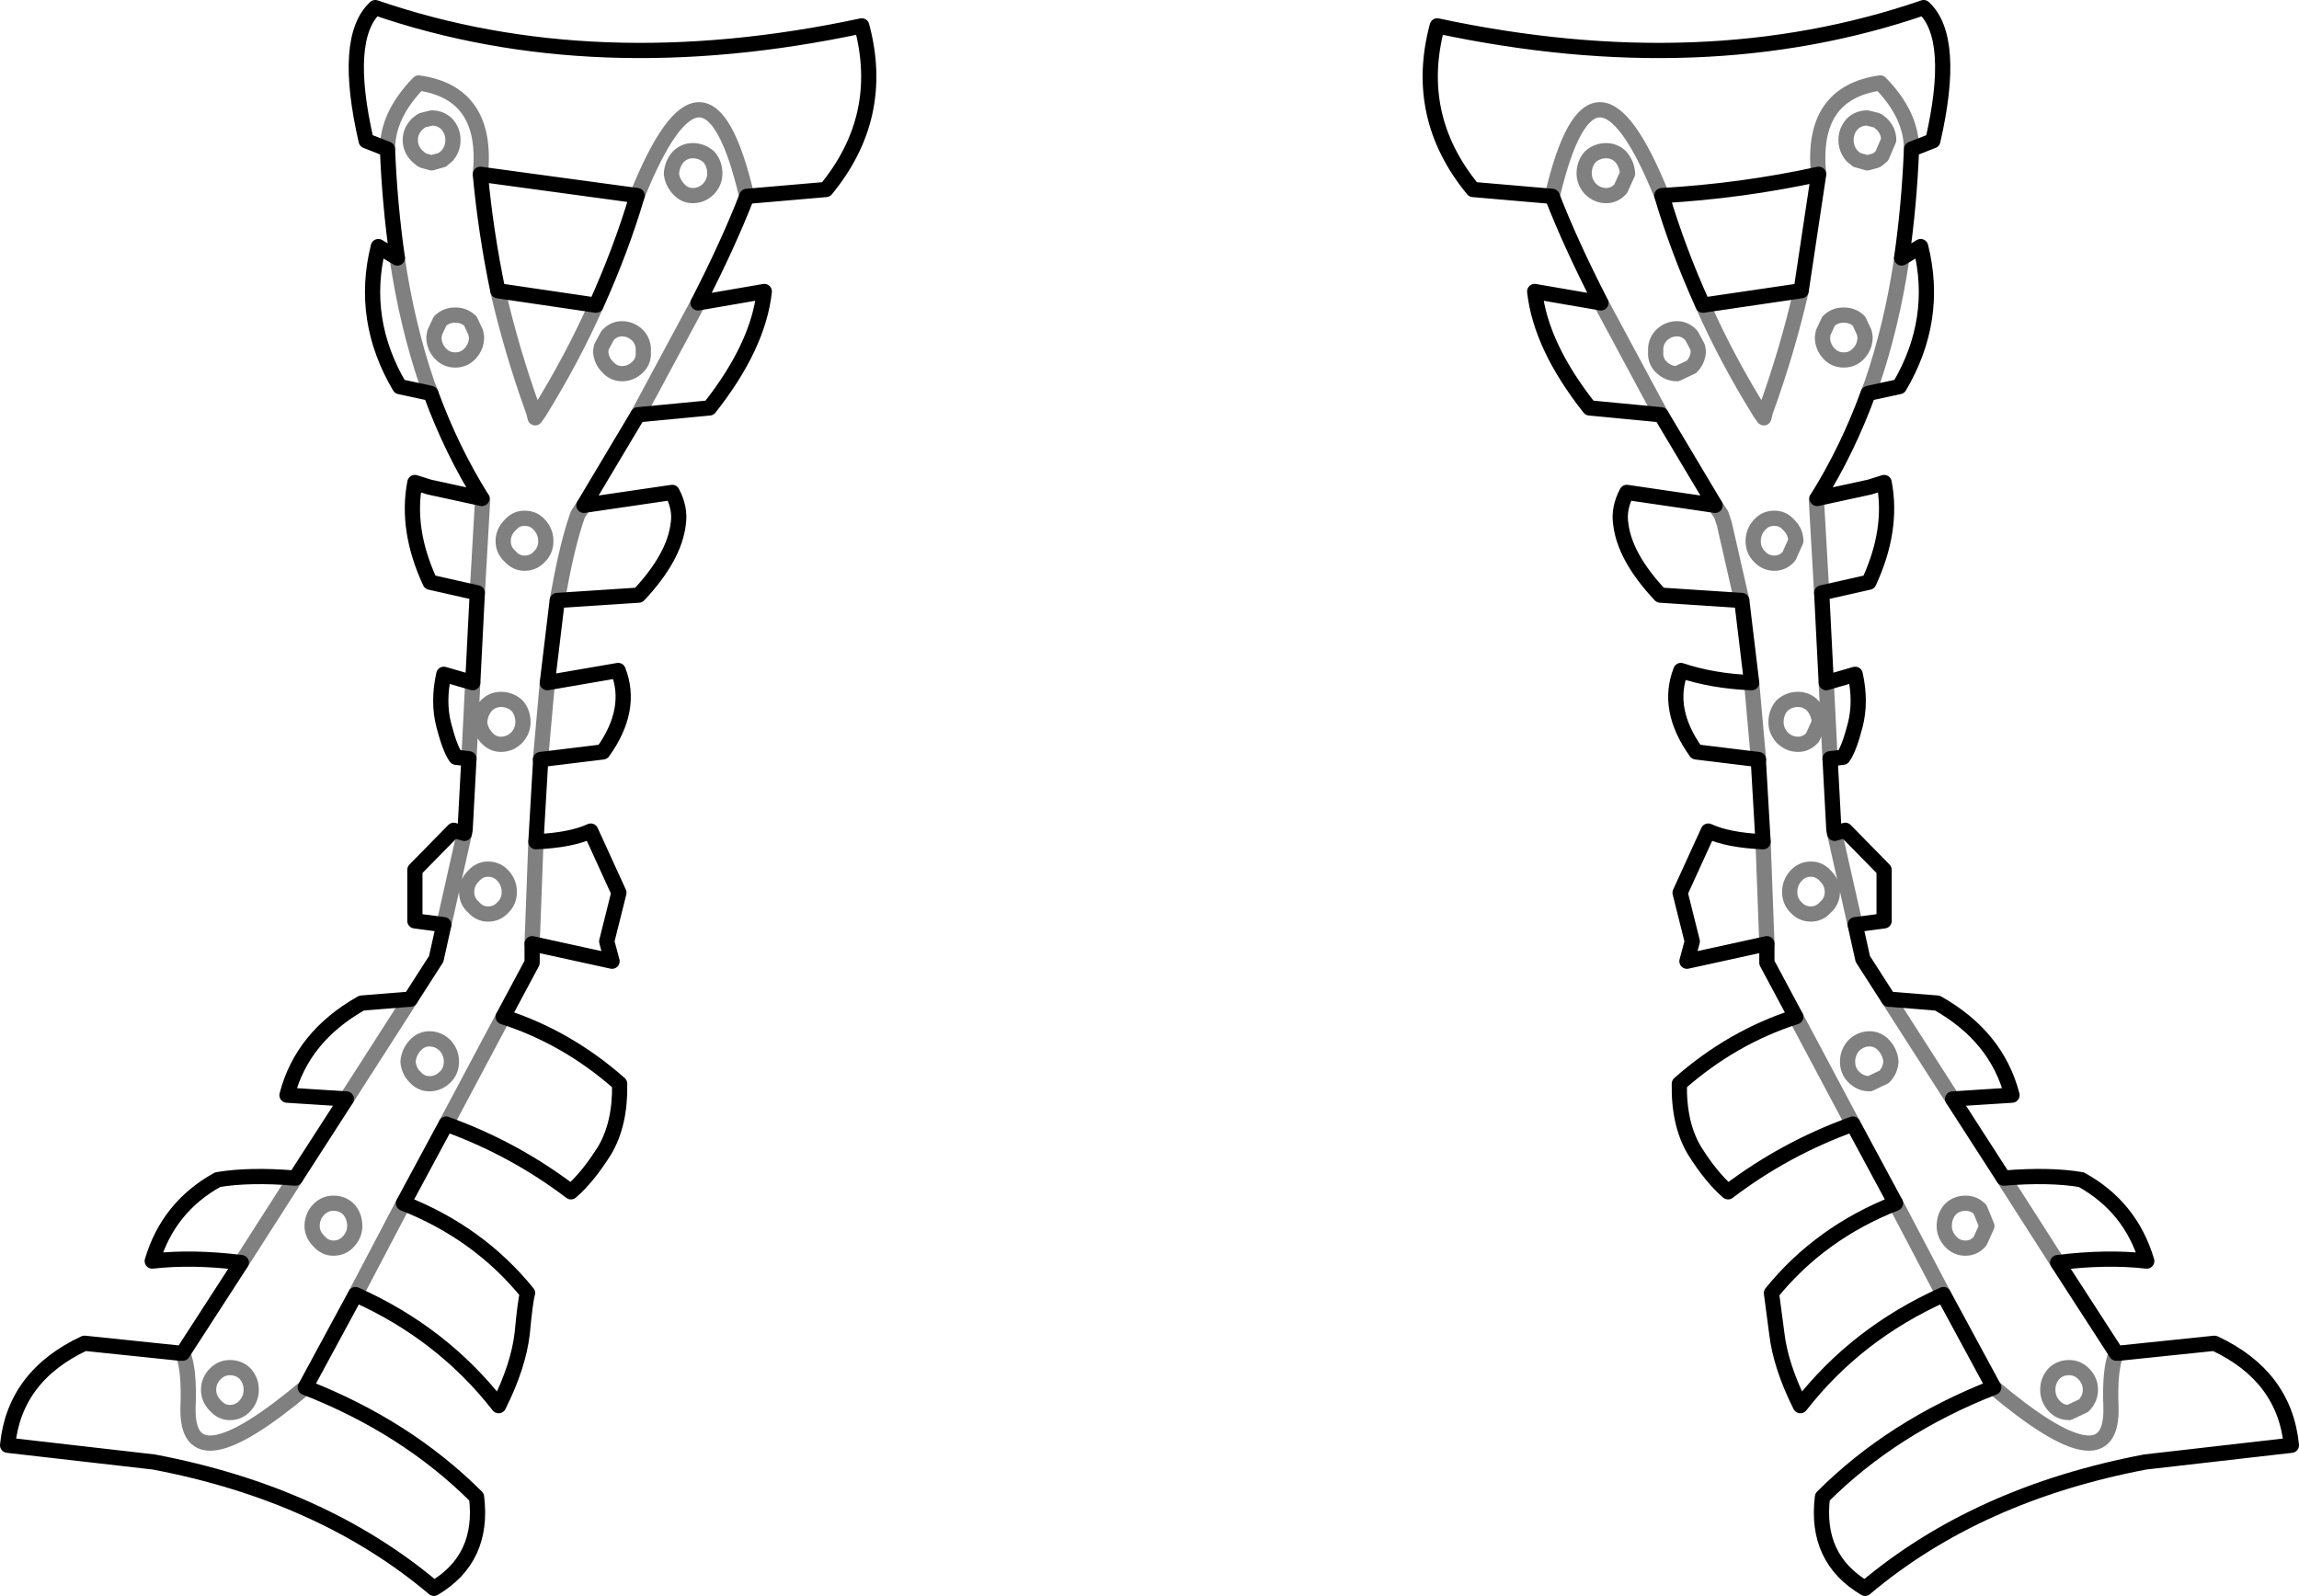 <?xml version="1.0" encoding="UTF-8" standalone="no"?>
<svg xmlns:xlink="http://www.w3.org/1999/xlink" height="104.85px" width="151.0px" xmlns="http://www.w3.org/2000/svg">
  <g transform="matrix(1.0, 0.0, 0.0, 1.0, -324.3, -444.3)">
    <path d="M428.35 455.7 Q428.35 455.05 428.75 454.6 429.2 454.2 429.8 454.2 430.35 454.2 430.75 454.6 431.15 455.05 431.2 455.7 L430.75 456.7 Q430.35 457.15 429.8 457.15 429.2 457.15 428.75 456.7 428.35 456.25 428.35 455.7 M433.45 457.15 Q428.9 445.85 426.25 457.2 M429.45 464.2 L433.4 471.55 M436.95 477.5 L437.35 478.1 437.55 478.7 438.7 483.75 M439.35 489.15 L439.8 494.2 M440.1 499.6 L440.35 506.3 M442.25 511.1 L446.0 518.15 M448.8 523.35 L451.95 529.35 M455.25 535.45 Q463.1 542.05 462.95 536.75 462.85 534.25 463.3 533.2 M459.45 527.25 L455.9 521.7 M452.55 516.5 L448.35 509.95 M446.15 505.05 L444.8 499.05 M444.5 494.15 L444.25 489.15 M443.95 483.25 L443.6 477.1 443.65 477.05 M447.0 470.15 L447.25 469.5 Q448.55 465.7 449.2 461.35 L449.2 461.25 M449.85 454.1 Q449.85 451.85 447.8 449.75 443.2 450.4 443.75 455.75 M442.6 463.4 Q441.7 467.35 440.25 471.35 L440.15 471.75 439.9 471.4 Q437.7 467.85 436.15 464.35 M433.4 468.4 L433.35 468.35 Q433.0 467.95 433.05 467.4 433.0 466.8 433.4 466.35 433.85 465.9 434.45 465.9 435.0 465.9 435.4 466.35 L435.8 467.1 435.85 467.4 Q435.8 468.0 435.4 468.4 L434.45 468.85 Q433.85 468.85 433.4 468.4 M444.4 465.4 Q444.8 465.0 445.4 465.0 446.0 465.0 446.4 465.4 L446.75 466.15 446.8 466.45 Q446.8 467.05 446.4 467.5 446.0 467.95 445.4 467.95 444.8 467.95 444.4 467.5 444.0 467.05 444.0 466.45 L444.05 466.15 444.4 465.4 M439.95 478.7 Q440.3 478.35 440.85 478.35 441.35 478.35 441.7 478.7 L441.8 478.8 Q442.25 479.25 442.25 479.85 L441.8 480.85 Q441.4 481.3 440.85 481.3 440.25 481.3 439.85 480.85 439.45 480.45 439.45 479.85 439.45 479.25 439.85 478.8 L439.95 478.7 M443.8 491.75 L443.35 492.75 Q442.95 493.2 442.4 493.2 441.8 493.2 441.35 492.75 440.95 492.3 440.95 491.75 440.95 491.1 441.35 490.65 441.8 490.25 442.4 490.25 442.95 490.25 443.35 490.65 443.75 491.1 443.8 491.75 M447.9 452.45 Q448.35 452.9 448.35 453.5 L447.9 454.55 447.6 454.8 447.5 454.85 446.95 455.0 446.25 454.8 445.95 454.55 Q445.55 454.1 445.55 453.5 445.55 452.9 445.95 452.45 446.35 452.05 446.95 452.05 L447.55 452.2 447.65 452.25 447.9 452.45 M351.95 452.25 L351.7 452.45 Q351.25 452.9 351.25 453.5 351.25 454.1 351.7 454.55 L352.0 454.8 352.1 454.85 352.65 455.0 353.35 454.8 353.65 454.55 Q354.05 454.1 354.05 453.5 354.05 452.9 353.65 452.45 353.25 452.05 352.65 452.05 L352.05 452.2 351.95 452.25 M349.75 454.1 Q349.75 451.85 351.8 449.75 356.4 450.4 355.85 455.75 M366.15 457.15 Q370.7 445.85 373.35 457.2 M350.4 461.25 L350.4 461.35 Q351.05 465.7 352.35 469.5 L352.6 470.15 M352.8 466.45 Q352.8 467.05 353.2 467.5 353.6 467.95 354.2 467.95 354.8 467.95 355.2 467.5 355.6 467.05 355.6 466.45 L355.55 466.15 355.2 465.4 Q354.8 465.0 354.2 465.0 353.6 465.0 353.2 465.4 L352.85 466.15 352.8 466.45 M363.75 467.4 Q363.8 468.0 364.2 468.4 364.6 468.85 365.15 468.85 365.75 468.85 366.2 468.4 L366.25 468.35 Q366.6 467.95 366.55 467.4 366.6 466.8 366.2 466.35 365.75 465.9 365.15 465.9 364.6 465.9 364.2 466.35 L363.8 467.1 363.75 467.4 M363.45 464.35 Q361.9 467.85 359.7 471.4 L359.45 471.75 359.35 471.35 Q357.9 467.35 357.0 463.4 M357.9 478.7 L357.8 478.8 Q357.35 479.25 357.35 479.85 357.35 480.45 357.8 480.85 358.2 481.3 358.75 481.3 359.35 481.3 359.75 480.85 360.15 480.45 360.15 479.85 360.15 479.25 359.75 478.8 L359.65 478.7 Q359.3 478.35 358.75 478.35 358.25 478.35 357.9 478.7 M355.95 477.05 L356.0 477.1 355.65 483.25 M360.9 483.75 Q361.45 480.6 362.05 478.7 L362.25 478.1 362.65 477.5 M358.25 490.65 Q357.8 490.25 357.2 490.25 356.65 490.25 356.25 490.65 355.85 491.1 355.8 491.75 355.85 492.3 356.25 492.75 356.65 493.2 357.2 493.2 357.8 493.2 358.25 492.75 358.65 492.3 358.65 491.75 358.65 491.1 358.25 490.65 M355.35 489.15 L355.1 494.15 M359.8 494.2 L360.25 489.15 M368.85 456.7 Q369.25 457.15 369.8 457.15 370.4 457.15 370.85 456.7 371.25 456.25 371.25 455.7 371.25 455.05 370.85 454.6 370.4 454.2 369.8 454.2 369.25 454.2 368.85 454.6 368.45 455.05 368.4 455.7 368.45 456.25 368.85 456.7 M366.2 471.55 L370.15 464.2 M357.75 502.9 Q357.75 502.3 357.35 501.85 356.95 501.4 356.35 501.4 355.8 501.4 355.4 501.85 354.95 502.3 354.95 502.9 354.95 503.5 355.4 503.9 355.8 504.35 356.35 504.35 356.95 504.35 357.35 503.9 357.75 503.5 357.75 502.9 M359.25 506.3 L359.5 499.6 M352.5 512.55 Q351.95 512.55 351.55 513.0 351.15 513.45 351.1 514.05 351.15 514.65 351.55 515.05 351.95 515.5 352.5 515.5 353.1 515.5 353.55 515.05 353.95 514.65 353.95 514.05 353.95 513.45 353.55 513.0 353.1 512.55 352.5 512.55 M351.25 509.95 L347.05 516.5 M354.8 499.05 L353.45 505.05 M353.6 518.15 L357.35 511.1 M343.7 521.7 L340.15 527.25 M339.4 534.15 Q338.85 534.15 338.45 534.55 338.0 535.0 338.0 535.6 338.0 536.2 338.45 536.65 338.85 537.1 339.4 537.1 340.0 537.1 340.4 536.65 340.8 536.2 340.8 535.6 340.8 535.0 340.4 534.55 340.0 534.15 339.4 534.15 M336.3 533.2 Q336.75 534.25 336.65 536.75 336.5 542.05 344.35 535.45 M347.6 524.85 Q347.6 524.2 347.2 523.75 346.8 523.35 346.2 523.35 345.65 523.35 345.25 523.75 344.8 524.2 344.8 524.85 344.8 525.4 345.25 525.85 345.65 526.3 346.2 526.3 346.8 526.3 347.2 525.85 347.6 525.4 347.6 524.85 M347.65 529.35 L350.8 523.35 M448.05 513.0 Q448.45 513.45 448.5 514.05 448.45 514.65 448.05 515.05 L447.1 515.5 Q446.5 515.5 446.05 515.05 445.65 514.65 445.65 514.05 445.65 513.45 446.05 513.0 446.5 512.55 447.1 512.55 447.65 512.55 448.05 513.0 M453.4 523.35 Q453.95 523.35 454.35 523.75 L454.8 524.85 454.35 525.85 Q453.95 526.3 453.4 526.3 452.8 526.3 452.4 525.85 452.0 525.4 452.0 524.85 452.0 524.2 452.4 523.75 452.8 523.35 453.4 523.35 M461.6 535.6 Q461.6 536.2 461.15 536.65 L460.2 537.1 Q459.6 537.1 459.2 536.65 458.8 536.2 458.8 535.6 458.8 535.0 459.2 534.55 459.6 534.15 460.2 534.15 460.75 534.15 461.15 534.55 461.6 535.0 461.6 535.6 M444.2 503.9 Q443.8 504.35 443.25 504.35 442.65 504.35 442.25 503.9 441.85 503.5 441.85 502.9 441.85 502.3 442.25 501.85 442.65 501.4 443.25 501.4 443.8 501.4 444.2 501.85 444.65 502.3 444.65 502.9 444.65 503.5 444.2 503.9" fill="none" stroke="#000000" stroke-linecap="round" stroke-linejoin="round" stroke-opacity="0.498" stroke-width="1.0"/>
    <path d="M426.25 457.2 Q427.45 460.3 429.45 464.2 M433.4 471.55 L436.95 477.5 M438.7 483.75 L439.35 489.15 M439.8 494.2 L439.8 494.45 440.1 499.6 M440.35 506.3 L440.35 507.55 442.25 511.1 M446.0 518.15 L448.8 523.35 M451.95 529.35 L455.25 535.45 M463.3 533.2 L459.45 527.25 M455.9 521.7 L452.55 516.5 M448.35 509.95 L446.65 507.3 446.15 505.05 M444.8 499.05 L444.75 498.8 444.5 494.15 M444.25 489.15 L443.95 483.25 M443.65 477.05 Q445.65 473.85 447.0 470.15 M449.2 461.25 Q449.7 457.8 449.85 454.1 M443.75 455.75 L442.6 463.4 436.15 464.35 Q434.5 460.7 433.45 457.15 438.7 456.85 443.75 455.75 M426.25 457.2 L421.05 456.75 Q417.1 451.95 418.7 446.0 436.25 449.75 450.65 444.8 452.8 446.8 451.25 453.55 L449.85 454.1 M438.7 483.75 L433.35 483.4 Q431.0 480.9 430.75 478.7 430.6 477.7 431.15 476.65 L436.95 477.5 M433.4 471.55 L428.7 471.1 Q425.5 467.05 425.1 463.45 L429.45 464.2 M439.8 494.2 L435.7 493.7 Q433.7 490.9 434.7 488.35 436.8 489.05 439.35 489.15 M444.25 489.15 L446.15 488.6 Q446.55 490.4 446.15 491.95 445.75 493.5 445.35 494.05 L444.5 494.15 M449.2 461.25 L450.45 460.5 Q451.65 465.3 449.05 469.7 L447.2 470.1 447.0 470.15 M443.65 477.05 L447.1 476.3 448.05 476.0 Q448.65 479.1 447.05 482.55 L443.95 483.25 M373.35 457.2 L378.55 456.75 Q382.5 451.95 380.9 446.0 363.35 449.75 348.95 444.8 346.8 446.8 348.35 453.55 L349.75 454.1 M355.85 455.75 L366.15 457.15 M373.35 457.2 Q372.15 460.3 370.15 464.2 L374.5 463.45 Q374.1 467.05 370.9 471.1 L366.2 471.55 362.65 477.5 368.45 476.65 Q369.0 477.7 368.85 478.7 368.6 480.9 366.25 483.4 L360.9 483.75 360.25 489.15 364.9 488.35 Q365.9 490.9 363.9 493.7 L359.8 494.2 359.8 494.45 359.5 499.6 Q361.8 499.5 363.1 498.9 L364.95 502.95 364.15 506.15 364.5 507.45 359.25 506.3 359.25 507.55 357.35 511.1 Q361.55 512.45 365.0 515.5 365.05 518.15 364.0 519.9 362.9 521.65 361.8 522.6 358.05 519.75 353.6 518.15 L350.8 523.35 Q355.75 525.3 358.95 529.25 358.8 529.75 358.6 531.9 358.35 534.05 357.05 536.65 353.35 531.9 347.65 529.35 L344.35 535.45 Q351.0 538.05 355.6 542.65 356.1 546.7 352.8 548.65 345.45 542.45 334.4 540.35 L324.8 539.25 Q325.25 534.7 329.85 532.55 L336.1 533.2 336.3 533.2 340.15 527.25 Q336.95 526.85 334.3 527.15 335.35 523.6 338.6 521.8 340.7 521.45 343.7 521.7 L347.05 516.5 343.15 516.25 Q344.15 512.4 348.05 510.2 L351.15 509.95 351.25 509.95 352.95 507.3 353.45 505.05 351.55 504.8 351.55 501.45 354.1 498.85 354.8 499.05 354.85 498.8 355.1 494.15 354.25 494.05 Q353.85 493.5 353.45 491.95 353.05 490.4 353.45 488.6 L355.35 489.15 355.65 483.25 352.55 482.55 Q350.95 479.1 351.55 476.0 L352.5 476.3 355.95 477.05 Q353.95 473.85 352.6 470.15 L352.4 470.1 350.55 469.7 Q347.95 465.3 349.15 460.5 L350.4 461.25 Q349.9 457.8 349.75 454.1 M355.85 455.75 Q356.2 459.55 357.0 463.4 L363.45 464.35 Q365.1 460.7 366.15 457.15 M444.8 499.05 L445.5 498.85 448.05 501.45 448.05 504.8 446.15 505.05 M448.35 509.95 L448.45 509.95 451.55 510.2 Q455.45 512.4 456.45 516.25 L452.55 516.5 M455.9 521.7 Q458.9 521.45 461.0 521.8 464.25 523.6 465.3 527.15 462.65 526.85 459.45 527.25 M463.3 533.2 L463.5 533.2 469.75 532.55 Q474.35 534.7 474.8 539.25 L465.2 540.35 Q454.15 542.45 446.8 548.65 443.5 546.7 444.0 542.65 448.6 538.05 455.25 535.45 M440.35 506.3 L435.1 507.45 435.45 506.15 434.65 502.95 436.5 498.9 Q437.8 499.5 440.1 499.6 M446.0 518.15 Q441.55 519.75 437.8 522.6 436.7 521.65 435.6 519.9 434.55 518.15 434.6 515.5 438.05 512.45 442.25 511.1 M451.95 529.35 Q446.25 531.9 442.55 536.65 441.25 534.05 441.0 531.9 L440.65 529.25 Q443.85 525.3 448.8 523.35" fill="none" stroke="#000000" stroke-linecap="round" stroke-linejoin="round" stroke-width="1.0"/>
  </g>
</svg>
